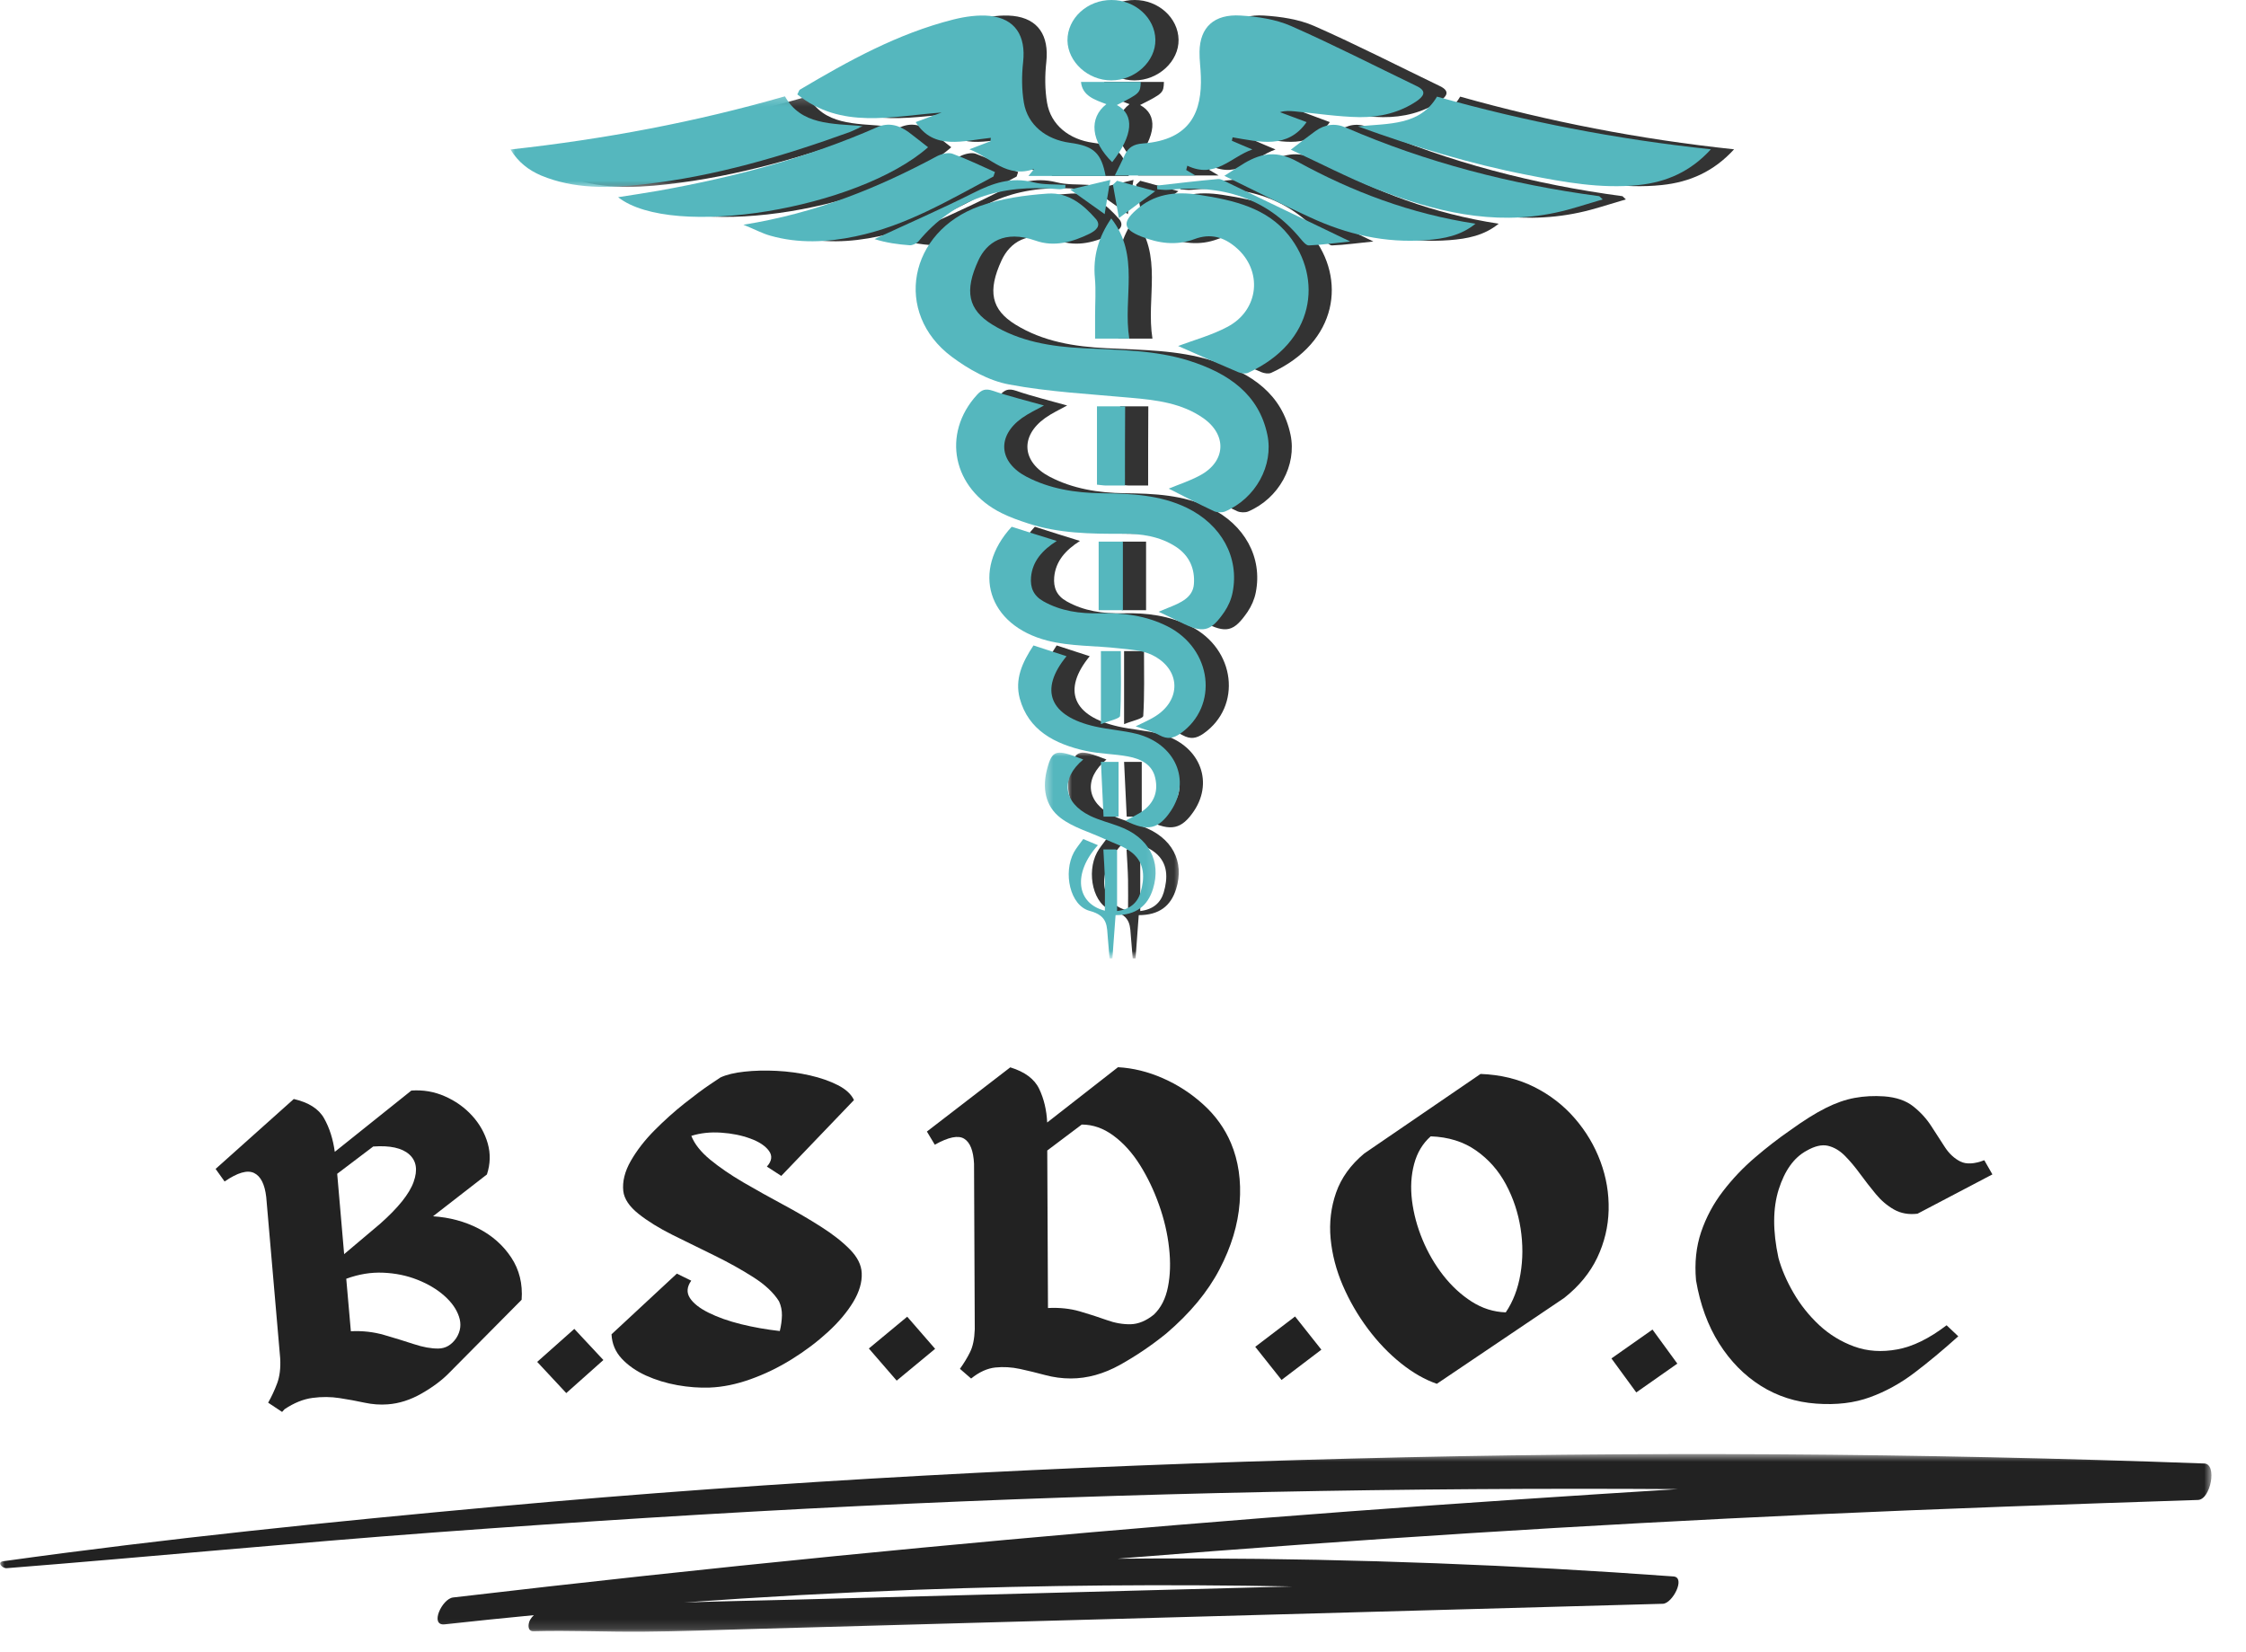 <svg width="242" height="178" viewBox="0 0 242 178" fill="none" xmlns="http://www.w3.org/2000/svg">
<path d="M128.425 52.652C129.397 52.246 130.652 51.842 131.785 51.233C134.578 49.741 134.74 46.884 132.15 45.059C129.862 43.456 127.149 43.106 124.376 42.867C119.983 42.461 115.53 42.24 111.22 41.429C109.012 41.023 106.826 39.77 105.046 38.443C98.73 33.725 100.37 24.954 108.062 22.207C110.349 21.397 112.919 21.027 115.39 20.861C117.595 20.714 119.235 22.06 120.55 23.571C121.239 24.345 120.51 24.88 119.883 25.192C118.061 26.078 116.097 26.648 114.073 25.93C110.693 24.732 108.791 26.169 107.92 28.049C106.382 31.366 106.807 33.375 109.418 34.979C112.373 36.803 115.753 37.356 119.235 37.522C123.061 37.724 126.928 37.706 130.612 38.867C134.903 40.23 138.141 42.497 139.052 46.847C139.74 50.128 137.818 53.702 134.476 55.122C134.153 55.25 133.627 55.232 133.303 55.085C131.602 54.292 129.964 53.426 128.425 52.652Z" fill="#333333"/>
<path d="M130.308 18.318C130.51 18.429 130.692 18.556 131.3 18.907C128.181 18.907 125.47 18.907 122.615 18.907C122.98 18.17 123.365 17.415 123.709 16.659C124.073 15.903 124.619 15.535 125.611 15.461C130.915 15.075 132.007 11.868 131.886 8.237C131.865 7.353 131.725 6.45 131.744 5.564C131.785 2.947 133.303 1.492 136.178 1.676C138.02 1.787 139.962 2.082 141.602 2.8C146.197 4.827 150.65 7.113 155.164 9.287C156.337 9.858 155.812 10.43 155.124 10.909C153.322 12.125 151.196 12.641 149.01 12.624C146.662 12.585 144.315 12.218 141.967 11.997C141.481 11.96 140.994 11.904 140.408 12.088C141.379 12.458 142.351 12.808 143.282 13.158C141.238 16.088 138.243 15.295 135.307 14.798C135.287 14.926 135.245 15.055 135.226 15.166C135.914 15.461 136.582 15.756 137.432 16.106C135.084 16.935 133.445 19.295 130.429 17.856C130.389 18.005 130.348 18.17 130.308 18.318Z" fill="#333333"/>
<path d="M113.304 18.963C113.629 18.576 113.79 18.392 113.932 18.207C110.956 19.259 109.297 16.992 106.949 16.089C107.818 15.756 108.507 15.499 109.216 15.222C109.235 15.093 109.235 14.965 109.256 14.853C106.301 15.149 103.123 16.253 101.16 13.158C102.029 12.826 103.002 12.476 103.952 12.126C98.589 12.512 93.144 13.988 88.407 10.172C88.569 9.878 88.59 9.712 88.69 9.657C93.892 6.578 99.176 3.63 105.228 2.1C106.482 1.787 107.88 1.584 109.155 1.713C111.887 2.008 113.04 3.87 112.738 6.671C112.575 8.127 112.575 9.638 112.819 11.075C113.223 13.453 115.186 15.038 117.797 15.388C120.348 15.739 121.158 16.476 121.623 18.963C118.912 18.963 116.199 18.963 113.304 18.963Z" fill="#333333"/>
<path d="M114.984 43.695C114.175 44.137 113.344 44.524 112.616 45.041C109.883 46.994 110.106 49.795 113.082 51.362C115.571 52.669 118.345 53.112 121.179 53.149C124.336 53.186 127.474 53.315 130.368 54.716C134.092 56.522 136.057 60.06 135.307 63.838C135.165 64.575 134.842 65.313 134.417 65.94C132.919 68.114 132.109 68.261 129.72 67.064C128.991 66.695 128.243 66.344 127.332 65.921C127.778 65.737 128.081 65.607 128.404 65.478C129.7 64.963 131.036 64.391 131.137 62.934C131.258 61.35 130.692 59.894 129.195 58.917C127.474 57.793 125.47 57.499 123.446 57.517C119.983 57.536 116.543 57.48 113.244 56.393C112.271 56.079 111.3 55.729 110.41 55.286C105.127 52.669 103.933 46.754 107.759 42.553C108.264 42 108.668 41.834 109.479 42.11C111.26 42.718 113.102 43.161 114.984 43.695Z" fill="#333333"/>
<mask id="mask0_575_515" style="mask-type:luminance" maskUnits="userSpaceOnUse" x="57" y="10" width="39" height="11">
<path d="M57.498 10.206H95.484V20.373H57.498V10.206Z" fill="white"/>
</mask>
<g mask="url(#mask0_575_515)">
<path d="M57.498 16.109C67.7 14.985 77.476 13.142 87.071 10.378C88.791 13.475 92.091 13.308 95.471 13.585C94.863 13.861 94.479 14.064 94.054 14.229C86.869 16.828 79.541 19.003 71.829 19.869C68.105 20.293 64.339 20.386 60.797 18.91C59.442 18.322 58.369 17.51 57.498 16.109Z" fill="#333333"/>
</g>
<path d="M186.842 16.089C184.656 18.484 182.065 19.627 179.05 19.94C174.981 20.364 171.013 19.627 167.066 18.853C160.913 17.656 154.962 15.849 148.808 13.619C152.169 13.288 155.487 13.546 157.329 10.412C166.843 13.085 176.6 15.002 186.842 16.089Z" fill="#333333"/>
<path d="M129.437 37.283C131.158 36.637 133.059 36.121 134.72 35.237C138.202 33.43 138.587 29.119 135.651 26.649C134.355 25.544 132.919 25.119 131.198 25.765C129.235 26.502 127.332 26.225 125.47 25.488C123.526 24.714 123.405 23.977 124.882 22.65C126.805 20.918 129.052 20.587 131.684 20.991C135.428 21.563 139.012 22.411 141.338 25.341C145.063 30.003 144.193 36.877 136.966 40.176C136.683 40.304 136.218 40.231 135.914 40.103C133.728 39.181 131.562 38.223 129.437 37.283Z" fill="#333333"/>
<path d="M111.502 56.762C113.061 57.259 114.621 57.757 116.361 58.291C114.802 59.286 113.75 60.466 113.588 62.18C113.486 63.341 113.871 64.207 114.924 64.797C116.786 65.847 118.851 66.142 121.016 66.087C123.546 66.014 126.016 66.345 128.283 67.488C133.121 69.921 133.849 76.112 129.679 79.043C128.91 79.577 128.283 79.687 127.433 79.227C126.684 78.821 125.834 78.619 124.863 78.269C125.57 77.919 126.218 77.642 126.805 77.292C129.842 75.523 129.781 72.095 126.603 70.565C125.57 70.068 124.275 69.994 123.081 69.865C120.51 69.569 117.818 69.662 115.369 69.035C108.891 67.377 107.13 61.498 111.502 56.762Z" fill="#333333"/>
<path d="M102.495 15.868C94.946 22.502 74.927 25.838 69.097 21.25C70.655 21.011 72.072 20.788 73.469 20.549C81.585 19.094 89.501 17.011 96.99 13.713C98.245 13.159 99.378 13.491 100.41 14.247C101.12 14.781 101.808 15.334 102.495 15.868Z" fill="#333333"/>
<path d="M141.582 16.127C142.696 15.279 143.444 14.69 144.213 14.136C145.226 13.399 146.339 13.233 147.512 13.749C156.176 17.508 165.305 19.868 174.799 21.139C174.839 21.139 174.858 21.195 175.183 21.489C173.382 22.005 171.803 22.558 170.142 22.908C163.341 24.365 156.966 22.761 150.792 20.365C147.695 19.131 144.761 17.601 141.582 16.127Z" fill="#333333"/>
<path d="M134.416 18.946C135.388 18.337 135.974 17.932 136.603 17.563C138.464 16.476 140.125 16.217 142.29 17.416C148.16 20.64 154.455 23.037 161.48 24.105C159.9 25.395 158.079 25.727 156.197 25.875C151.744 26.225 147.593 25.248 143.667 23.424C140.631 22.041 137.675 20.53 134.416 18.946Z" fill="#333333"/>
<path d="M109.539 19.02C104.782 21.544 100.168 24.327 94.682 25.469C91.625 26.114 88.528 26.262 85.492 25.395C84.621 25.155 83.833 24.714 82.598 24.217C90.431 22.963 97.091 20.254 103.467 16.826C103.932 16.587 104.68 16.403 105.126 16.567C106.686 17.14 108.183 17.858 109.701 18.54C109.641 18.687 109.6 18.853 109.539 19.02Z" fill="#333333"/>
<path d="M113.852 69.551C115.105 69.957 116.259 70.344 117.413 70.712C114.417 74.362 115.592 77.18 120.491 78.286C121.967 78.619 123.506 78.71 124.963 79.079C129.154 80.147 130.854 84.091 128.647 87.391C127.332 89.344 126.157 89.638 123.769 88.441C124.296 88.147 124.782 87.907 125.226 87.648C126.724 86.764 127.353 85.455 126.968 83.816C126.643 82.377 125.428 81.77 124.032 81.512C122.535 81.236 120.996 81.236 119.518 80.922C116.097 80.166 113.304 78.673 112.373 75.265C111.827 73.2 112.616 71.412 113.852 69.551Z" fill="#333333"/>
<mask id="mask1_575_515" style="mask-type:luminance" maskUnits="userSpaceOnUse" x="114" y="81" width="14" height="23">
<path d="M114.924 81.004H127.333V103.131H114.924V81.004Z" fill="white"/>
</mask>
<g mask="url(#mask1_575_515)">
<path d="M119.214 81.843C116.726 83.926 117.028 86.469 119.943 87.907C120.935 88.385 122.048 88.661 123.081 89.048C126.28 90.228 127.657 92.808 126.724 95.794C126.157 97.619 124.903 98.613 122.696 98.613C122.575 100.199 122.473 101.729 122.352 103.276C122.252 103.276 122.15 103.276 122.048 103.276C121.989 102.557 121.927 101.839 121.867 101.12C121.745 99.849 121.927 98.687 119.903 98.153C117.778 97.582 117.028 94.043 118.203 91.851C118.466 91.371 118.83 90.947 119.214 90.412C119.762 90.634 120.268 90.855 120.794 91.075C118.082 94.081 118.445 97.342 121.543 98.135C121.543 97.029 121.564 95.922 121.543 94.818C121.523 93.748 121.442 92.679 121.381 91.537C121.927 91.537 122.352 91.537 122.737 91.537C122.798 91.592 122.858 91.629 122.858 91.665C122.858 93.822 122.858 95.959 122.858 98.172C124.255 98.005 125.065 97.269 125.388 96.162C125.834 94.632 125.874 93.029 124.478 91.887C123.648 91.205 122.473 90.855 121.442 90.375C119.883 89.657 118.122 89.16 116.807 88.164C115.046 86.837 114.802 84.81 115.328 82.839C115.875 80.774 116.3 80.7 119.214 81.843Z" fill="#333333"/>
</g>
<path d="M122.231 8.662C119.722 8.662 117.555 6.671 117.514 4.368C117.495 1.971 119.66 -0.019 122.271 0C124.822 0 126.947 1.935 126.987 4.275C127.028 6.615 124.801 8.662 122.231 8.662Z" fill="#333333"/>
<path d="M124.174 36.489C122.798 36.489 121.785 36.489 120.491 36.489C120.491 35.642 120.491 34.812 120.491 34.002C120.491 32.656 120.591 31.311 120.47 29.965C120.247 27.644 120.854 25.543 122.231 23.534C125.368 27.534 123.465 32.066 124.174 36.489Z" fill="#333333"/>
<path d="M121.704 11.223C120.429 10.745 119.114 10.321 118.972 8.828C121.179 8.828 123.304 8.828 125.409 8.828C125.369 10.008 125.328 10.062 122.838 11.316C124.782 12.366 124.578 14.596 122.333 17.471C120.045 15.24 119.781 12.716 121.704 11.223Z" fill="#333333"/>
<path d="M123.709 52.32C122.94 52.32 122.311 52.32 121.685 52.32C121.4 52.32 121.117 52.265 120.692 52.228C120.692 49.408 120.692 46.644 120.692 43.788C121.623 43.788 122.636 43.788 123.728 43.788C123.709 46.589 123.709 49.353 123.709 52.32Z" fill="#333333"/>
<path d="M127.17 19.996C129.356 19.756 131.542 19.48 133.728 19.296C134.072 19.259 134.457 19.517 134.801 19.683C139.071 21.728 143.322 23.774 147.977 26.022C146.318 26.188 144.922 26.391 143.524 26.445C143.242 26.465 142.857 26.004 142.615 25.708C139.012 21.341 134.153 19.848 128.364 20.457C127.979 20.494 127.574 20.42 127.189 20.401C127.17 20.236 127.17 20.107 127.17 19.996Z" fill="#333333"/>
<path d="M117.272 20.31C117.009 20.347 116.745 20.42 116.482 20.383C110.37 19.811 105.248 21.434 101.464 26.004C101.26 26.244 100.816 26.445 100.512 26.428C99.257 26.335 98.001 26.169 96.726 25.764C100.289 24.105 103.892 22.538 107.374 20.788C109.458 19.738 111.442 19.037 113.852 19.646C114.944 19.923 116.138 19.848 117.291 19.923C117.291 20.051 117.291 20.18 117.272 20.31Z" fill="#333333"/>
<path d="M120.875 58.365C121.785 58.365 122.615 58.365 123.486 58.365C123.486 60.853 123.486 63.248 123.486 65.754C122.575 65.754 121.785 65.754 120.875 65.754C120.875 63.304 120.875 60.907 120.875 58.365Z" fill="#333333"/>
<path d="M121.117 70.16C121.867 70.16 122.534 70.16 123.263 70.16C123.263 72.519 123.324 74.841 123.182 77.144C123.161 77.44 122.029 77.661 121.117 78.03C121.117 75.173 121.117 72.74 121.117 70.16Z" fill="#333333"/>
<path d="M123.021 87.998C122.332 87.998 121.927 87.998 121.4 87.998C121.3 86.026 121.219 84.127 121.117 82.1C121.765 82.1 122.352 82.1 123.021 82.1C123.021 84.017 123.021 85.953 123.021 87.998Z" fill="#333333"/>
<path d="M122.858 19.48C124.153 19.83 125.428 20.18 126.968 20.603C125.511 21.673 124.438 22.464 123.061 23.497C122.817 22.207 122.615 21.064 122.413 19.903C122.555 19.756 122.717 19.609 122.858 19.48Z" fill="#333333"/>
<path d="M122.129 19.388C121.867 20.9 121.704 21.913 121.523 23.074C120.268 22.189 119.235 21.452 117.797 20.42C119.276 20.07 120.47 19.775 122.129 19.388Z" fill="#333333"/>
<path d="M125.928 52.652C126.899 52.246 128.154 51.842 129.288 51.233C132.08 49.741 132.243 46.884 129.652 45.059C127.364 43.456 124.653 43.106 121.878 42.867C117.487 42.461 113.034 42.24 108.722 41.429C106.516 41.023 104.33 39.77 102.548 38.443C96.234 33.725 97.872 24.954 105.564 22.207C107.852 21.397 110.423 21.027 112.892 20.861C115.099 20.714 116.737 22.06 118.054 23.571C118.742 24.345 118.014 24.88 117.385 25.192C115.564 26.078 113.599 26.648 111.577 25.93C108.196 24.732 106.293 26.169 105.422 28.049C103.884 31.366 104.309 33.375 106.92 34.979C109.875 36.803 113.255 37.356 116.737 37.522C120.563 37.724 124.43 37.706 128.114 38.867C132.405 40.23 135.643 42.497 136.554 46.847C137.243 50.128 135.32 53.702 131.98 55.122C131.655 55.25 131.13 55.232 130.805 55.085C129.106 54.292 127.466 53.426 125.928 52.652Z" fill="#55B7BE"/>
<path d="M127.81 18.318C128.012 18.429 128.194 18.556 128.802 18.907C125.685 18.907 122.972 18.907 120.117 18.907C120.482 18.17 120.867 17.415 121.211 16.659C121.575 15.903 122.122 15.535 123.114 15.461C128.417 15.075 129.51 11.868 129.388 8.237C129.369 7.353 129.227 6.45 129.246 5.564C129.288 2.947 130.805 1.492 133.68 1.676C135.522 1.787 137.465 2.082 139.105 2.8C143.699 4.827 148.152 7.113 152.666 9.287C153.841 9.858 153.314 10.43 152.626 10.909C150.824 12.125 148.7 12.641 146.513 12.624C144.164 12.585 141.817 12.218 139.469 11.997C138.983 11.96 138.498 11.904 137.91 12.088C138.882 12.458 139.853 12.808 140.784 13.158C138.74 16.088 135.745 15.295 132.809 14.798C132.789 14.926 132.749 15.055 132.728 15.166C133.416 15.461 134.085 15.756 134.935 16.106C132.587 16.935 130.948 19.295 127.931 17.856C127.891 18.005 127.85 18.17 127.81 18.318Z" fill="#55B7BE"/>
<path d="M110.807 18.963C111.131 18.576 111.292 18.392 111.434 18.207C108.458 19.259 106.799 16.992 104.451 16.089C105.322 15.756 106.01 15.499 106.718 15.222C106.739 15.093 106.739 14.965 106.758 14.853C103.803 15.149 100.625 16.253 98.662 13.158C99.533 12.826 100.504 12.476 101.456 12.126C96.091 12.512 90.646 13.988 85.909 10.172C86.072 9.878 86.092 9.712 86.193 9.657C91.394 6.578 96.678 3.63 102.73 2.1C103.986 1.787 105.382 1.584 106.657 1.713C109.39 2.008 110.544 3.87 110.24 6.671C110.079 8.127 110.079 9.638 110.321 11.075C110.727 13.453 112.69 15.038 115.301 15.388C117.85 15.739 118.66 16.476 119.127 18.963C116.414 18.963 113.701 18.963 110.807 18.963Z" fill="#55B7BE"/>
<path d="M112.486 43.695C111.677 44.137 110.848 44.524 110.119 45.041C107.385 46.994 107.608 49.795 110.584 51.362C113.074 52.669 115.847 53.112 118.681 53.149C121.838 53.186 124.976 53.315 127.871 54.716C131.595 56.522 133.559 60.06 132.809 63.838C132.668 64.575 132.344 65.313 131.919 65.94C130.421 68.114 129.611 68.261 127.223 67.064C126.495 66.695 125.745 66.344 124.834 65.921C125.28 65.737 125.583 65.607 125.906 65.478C127.202 64.963 128.539 64.391 128.64 62.934C128.761 61.35 128.194 59.894 126.697 58.917C124.976 57.793 122.972 57.499 120.948 57.517C117.487 57.536 114.045 57.48 110.746 56.393C109.775 56.079 108.802 55.729 107.912 55.286C102.629 52.669 101.435 46.754 105.261 42.553C105.766 42 106.172 41.834 106.981 42.11C108.762 42.718 110.604 43.161 112.486 43.695Z" fill="#55B7BE"/>
<mask id="mask2_575_515" style="mask-type:luminance" maskUnits="userSpaceOnUse" x="55" y="10" width="39" height="11">
<path d="M55 10.206H93.002V20.373H55V10.206Z" fill="white"/>
</mask>
<g mask="url(#mask2_575_515)">
<path d="M55 16.109C65.202 14.985 74.979 13.142 84.574 10.378C86.294 13.475 89.593 13.308 92.975 13.585C92.367 13.861 91.983 14.064 91.558 14.229C84.371 16.828 77.043 19.003 69.332 19.869C65.607 20.293 61.843 20.386 58.299 18.91C56.944 18.322 55.871 17.51 55 16.109Z" fill="#55B7BE"/>
</g>
<path d="M184.344 16.089C182.158 18.484 179.568 19.627 176.552 19.94C172.483 20.364 168.515 19.627 164.569 18.853C158.415 17.656 152.464 15.849 146.31 13.619C149.671 13.288 152.991 13.546 154.833 10.412C164.346 13.085 174.102 15.002 184.344 16.089Z" fill="#55B7BE"/>
<path d="M126.939 37.283C128.66 36.637 130.563 36.121 132.222 35.237C135.704 33.43 136.089 29.119 133.153 26.649C131.859 25.544 130.421 25.119 128.7 25.765C126.737 26.502 124.834 26.225 122.972 25.488C121.029 24.714 120.907 23.977 122.386 22.65C124.309 20.918 126.554 20.587 129.186 20.991C132.932 21.563 136.514 22.411 138.842 25.341C142.566 30.003 141.695 36.877 134.47 40.176C134.185 40.304 133.72 40.231 133.416 40.103C131.23 39.181 129.065 38.223 126.939 37.283Z" fill="#55B7BE"/>
<path d="M109.006 56.762C110.563 57.259 112.123 57.757 113.863 58.291C112.305 59.286 111.252 60.466 111.09 62.18C110.988 63.341 111.373 64.207 112.426 64.797C114.288 65.847 116.353 66.142 118.519 66.087C121.05 66.014 123.518 66.345 125.785 67.488C130.623 69.921 131.351 76.112 127.183 79.043C126.414 79.577 125.785 79.687 124.935 79.227C124.187 78.821 123.336 78.619 122.365 78.269C123.072 77.919 123.72 77.642 124.308 77.292C127.344 75.523 127.283 72.095 124.105 70.565C123.072 70.068 121.778 69.994 120.584 69.865C118.014 69.569 115.32 69.662 112.871 69.035C106.395 67.377 104.634 61.498 109.006 56.762Z" fill="#55B7BE"/>
<path d="M99.998 15.868C92.448 22.502 72.429 25.838 66.6 21.25C68.157 21.011 69.574 20.788 70.972 20.549C79.089 19.094 87.003 17.011 94.492 13.713C95.747 13.159 96.88 13.491 97.912 14.247C98.622 14.781 99.31 15.334 99.998 15.868Z" fill="#55B7BE"/>
<path d="M139.084 16.127C140.198 15.279 140.947 14.69 141.716 14.136C142.728 13.399 143.841 13.233 145.016 13.749C153.679 17.508 162.808 19.868 172.301 21.139C172.341 21.139 172.362 21.195 172.685 21.489C170.884 22.005 169.305 22.558 167.646 22.908C160.843 24.365 154.468 22.761 148.294 20.365C145.197 19.131 142.263 17.601 139.084 16.127Z" fill="#55B7BE"/>
<path d="M131.919 18.946C132.89 18.337 133.478 17.932 134.105 17.563C135.968 16.476 137.627 16.217 139.792 17.416C145.664 20.64 151.959 23.037 158.982 24.105C157.404 25.395 155.581 25.727 153.699 25.875C149.246 26.225 145.097 25.248 141.169 23.424C138.133 22.041 135.178 20.53 131.919 18.946Z" fill="#55B7BE"/>
<path d="M107.041 19.02C102.284 21.544 97.67 24.327 92.184 25.469C89.128 26.114 86.032 26.262 82.994 25.395C82.125 25.155 81.335 24.714 80.1 24.217C87.933 22.963 94.594 20.254 100.969 16.826C101.435 16.587 102.184 16.403 102.629 16.567C104.188 17.14 105.686 17.858 107.204 18.54C107.143 18.687 107.103 18.853 107.041 19.02Z" fill="#55B7BE"/>
<path d="M111.354 69.551C112.609 69.957 113.763 70.344 114.916 70.712C111.921 74.362 113.094 77.18 117.993 78.286C119.471 78.619 121.009 78.71 122.467 79.079C126.656 80.147 128.356 84.091 126.15 87.391C124.834 89.344 123.661 89.638 121.273 88.441C121.798 88.147 122.284 87.907 122.73 87.648C124.228 86.764 124.855 85.455 124.47 83.816C124.145 82.377 122.932 81.77 121.534 81.512C120.037 81.236 118.498 81.236 117.022 80.922C113.599 80.166 110.807 78.673 109.875 75.265C109.329 73.2 110.119 71.412 111.354 69.551Z" fill="#55B7BE"/>
<mask id="mask3_575_515" style="mask-type:luminance" maskUnits="userSpaceOnUse" x="112" y="81" width="13" height="23">
<path d="M112.442 81.004H124.851V103.131H112.442V81.004Z" fill="white"/>
</mask>
<g mask="url(#mask3_575_515)">
<path d="M116.718 81.843C114.228 83.926 114.532 86.469 117.447 87.907C118.439 88.385 119.552 88.661 120.584 89.048C123.782 90.228 125.158 92.808 124.228 95.794C123.661 97.619 122.405 98.613 120.2 98.613C120.077 100.199 119.977 101.729 119.856 103.276C119.754 103.276 119.652 103.276 119.552 103.276C119.49 102.557 119.429 101.839 119.369 101.12C119.248 99.849 119.429 98.687 117.406 98.153C115.28 97.582 114.532 94.043 115.705 91.851C115.968 91.371 116.333 90.947 116.718 90.412C117.264 90.634 117.77 90.855 118.296 91.075C115.584 94.081 115.949 97.342 119.045 98.135C119.045 97.029 119.066 95.922 119.045 94.818C119.025 93.748 118.944 92.679 118.883 91.537C119.429 91.537 119.856 91.537 120.24 91.537C120.3 91.592 120.361 91.629 120.361 91.665C120.361 93.822 120.361 95.959 120.361 98.172C121.757 98.005 122.567 97.269 122.892 96.162C123.336 94.632 123.376 93.029 121.98 91.887C121.15 91.205 119.977 90.855 118.944 90.375C117.385 89.657 115.624 89.16 114.309 88.164C112.548 86.837 112.305 84.81 112.83 82.839C113.378 80.774 113.803 80.7 116.718 81.843Z" fill="#55B7BE"/>
</g>
<path d="M119.733 8.662C117.223 8.662 115.057 6.671 115.016 4.368C114.997 1.971 117.162 -0.019 119.773 0C122.324 0 124.449 1.935 124.489 4.275C124.53 6.615 122.303 8.662 119.733 8.662Z" fill="#55B7BE"/>
<path d="M121.676 36.489C120.3 36.489 119.288 36.489 117.993 36.489C117.993 35.642 117.993 34.812 117.993 34.002C117.993 32.656 118.094 31.311 117.972 29.965C117.75 27.644 118.356 25.543 119.733 23.534C122.871 27.534 120.969 32.066 121.676 36.489Z" fill="#55B7BE"/>
<path d="M119.208 11.223C117.931 10.745 116.616 10.321 116.474 8.828C118.681 8.828 120.806 8.828 122.911 8.828C122.871 10.008 122.83 10.062 120.34 11.316C122.284 12.366 122.082 14.596 119.835 17.471C117.547 15.24 117.285 12.716 119.208 11.223Z" fill="#55B7BE"/>
<path d="M121.211 52.32C120.442 52.32 119.815 52.32 119.187 52.32C118.904 52.32 118.62 52.265 118.195 52.228C118.195 49.408 118.195 46.644 118.195 43.788C119.127 43.788 120.138 43.788 121.231 43.788C121.211 46.589 121.211 49.353 121.211 52.32Z" fill="#55B7BE"/>
<path d="M124.672 19.996C126.858 19.756 129.044 19.48 131.23 19.296C131.574 19.259 131.959 19.517 132.303 19.683C136.575 21.728 140.824 23.774 145.481 26.022C143.822 26.188 142.424 26.391 141.028 26.445C140.744 26.465 140.359 26.004 140.117 25.708C136.514 21.341 131.655 19.848 125.866 20.457C125.481 20.494 125.078 20.42 124.693 20.401C124.672 20.236 124.672 20.107 124.672 19.996Z" fill="#55B7BE"/>
<path d="M114.774 20.31C114.511 20.347 114.247 20.42 113.984 20.383C107.872 19.811 102.751 21.434 98.966 26.004C98.764 26.244 98.318 26.445 98.014 26.428C96.759 26.335 95.505 26.169 94.228 25.764C97.791 24.105 101.394 22.538 104.876 20.788C106.96 19.738 108.944 19.037 111.354 19.646C112.446 19.923 113.641 19.848 114.795 19.923C114.795 20.051 114.795 20.18 114.774 20.31Z" fill="#55B7BE"/>
<path d="M118.377 58.365C119.288 58.365 120.117 58.365 120.988 58.365C120.988 60.853 120.988 63.248 120.988 65.754C120.077 65.754 119.288 65.754 118.377 65.754C118.377 63.304 118.377 60.907 118.377 58.365Z" fill="#55B7BE"/>
<path d="M118.62 70.16C119.369 70.16 120.037 70.16 120.765 70.16C120.765 72.519 120.827 74.841 120.685 77.144C120.665 77.44 119.531 77.661 118.62 78.03C118.62 75.173 118.62 72.74 118.62 70.16Z" fill="#55B7BE"/>
<path d="M120.523 87.998C119.835 87.998 119.429 87.998 118.904 87.998C118.802 86.026 118.721 84.127 118.62 82.1C119.268 82.1 119.856 82.1 120.523 82.1C120.523 84.017 120.523 85.953 120.523 87.998Z" fill="#55B7BE"/>
<path d="M120.361 19.48C121.657 19.83 122.932 20.18 124.47 20.603C123.013 21.673 121.94 22.464 120.563 23.497C120.321 22.207 120.117 21.064 119.915 19.903C120.058 19.756 120.219 19.609 120.361 19.48Z" fill="#55B7BE"/>
<path d="M119.633 19.388C119.369 20.9 119.208 21.913 119.025 23.074C117.77 22.189 116.737 21.452 115.301 20.42C116.778 20.07 117.972 19.775 119.633 19.388Z" fill="#55B7BE"/>
<mask id="mask4_575_515" style="mask-type:luminance" maskUnits="userSpaceOnUse" x="0" y="156" width="239" height="20">
<path d="M0 156.64H238.339V175.864H0V156.64Z" fill="white"/>
</mask>
<g mask="url(#mask4_575_515)">
<path d="M139.221 170.953C121.238 171.43 103.256 171.907 85.275 172.382C81.423 172.482 77.569 172.547 73.717 172.679C82.049 172.073 90.389 171.616 98.734 171.308C112.223 170.812 125.726 170.692 139.221 170.953ZM237.506 157.703C206.885 156.577 176.254 156.368 145.623 157.171C114.898 157.975 84.133 159.545 53.518 162.344C35.754 163.968 18.024 165.769 0.356 168.233C-0.376 168.335 0.242 169.018 0.73 168.982C16.124 167.765 31.497 166.267 46.901 165.124C62.141 163.995 77.396 163.024 92.658 162.282C122.01 160.857 151.4 160.275 180.785 160.463C175.089 160.816 169.393 161.185 163.697 161.567C139.122 163.21 114.573 165.247 90.062 167.674C76.299 169.038 62.551 170.529 48.814 172.14C47.623 172.281 46.259 175.219 47.914 175.034C51.115 174.683 54.317 174.351 57.524 174.045C57.362 174.192 57.223 174.362 57.116 174.552C56.9 174.944 56.782 175.796 57.482 175.778C61.399 175.67 65.348 175.86 69.271 175.828C73.217 175.796 77.162 175.645 81.104 175.534C88.977 175.315 96.849 175.097 104.722 174.878C120.72 174.435 136.719 173.993 152.717 173.55C161.533 173.306 170.349 173.063 179.167 172.819C180.207 172.79 181.669 169.973 180.307 169.873C163.271 168.627 146.194 167.982 129.111 167.934C126.202 167.925 123.293 167.937 120.382 167.964C120.776 167.932 121.169 167.898 121.563 167.866C146.129 165.885 170.719 164.316 195.341 163.196C209.163 162.568 222.994 162.086 236.825 161.631C238.195 161.586 238.929 157.755 237.506 157.703Z" fill="#222222"/>
</g>
<path d="M46.654 131.064C48.443 131.179 50.078 131.62 51.559 132.383C53.039 133.148 54.214 134.189 55.086 135.508C55.956 136.824 56.33 138.34 56.204 140.06L48.417 147.917C47.65 148.71 46.657 149.456 45.441 150.153C44.223 150.852 42.996 151.243 41.764 151.329C40.961 151.391 40.131 151.332 39.276 151.149C38.42 150.963 37.523 150.798 36.584 150.655C35.649 150.508 34.682 150.501 33.686 150.633C32.688 150.762 31.681 151.169 30.663 151.852L30.395 152.146L28.892 151.149C29.269 150.486 29.594 149.786 29.868 149.049C30.139 148.309 30.248 147.42 30.191 146.383L28.687 129C28.529 127.609 28.09 126.742 27.372 126.398C26.654 126.05 25.597 126.355 24.199 127.315L23.231 125.96L31.655 118.426C33.265 118.796 34.358 119.495 34.93 120.527C35.507 121.559 35.887 122.756 36.072 124.118L44.323 117.516C45.593 117.426 46.795 117.631 47.929 118.133C49.067 118.631 50.043 119.322 50.858 120.211C51.671 121.1 52.236 122.1 52.551 123.208C52.866 124.312 52.836 125.428 52.464 126.555L46.654 131.064ZM40.938 131.888C42.9 130.154 44.111 128.645 44.567 127.358C45.028 126.068 44.868 125.079 44.087 124.39C43.309 123.699 42.018 123.416 40.213 123.545L36.332 126.484L37.08 135.143L40.938 131.888ZM49.157 144.196C49.63 143.456 49.728 142.684 49.456 141.881C49.189 141.075 48.661 140.324 47.874 139.63C47.09 138.933 46.126 138.358 44.977 137.903C43.831 137.449 42.601 137.196 41.284 137.143C39.971 137.085 38.647 137.304 37.308 137.795L37.804 143.451C39.074 143.39 40.276 143.526 41.41 143.859C42.548 144.189 43.611 144.517 44.599 144.841C45.585 145.168 46.465 145.325 47.236 145.315C48.008 145.306 48.648 144.933 49.157 144.196Z" fill="#222222"/>
<path d="M57.88 146.753L61.88 143.198L65.013 146.552L61.014 150.115L57.88 146.753Z" fill="#222222"/>
<path d="M74.488 122.397C74.828 123.268 75.503 124.121 76.511 124.956C77.523 125.787 78.716 126.605 80.085 127.407C81.459 128.207 82.881 128.999 84.345 129.787C85.809 130.572 87.175 131.37 88.447 132.181C89.722 132.99 90.764 133.807 91.573 134.633C92.385 135.456 92.811 136.307 92.848 137.185C92.895 138.165 92.59 139.203 91.935 140.296C91.277 141.385 90.37 142.464 89.211 143.529C88.049 144.595 86.75 145.575 85.313 146.468C83.874 147.362 82.388 148.081 80.857 148.625C79.33 149.17 77.861 149.469 76.456 149.521C75.348 149.561 74.192 149.475 72.992 149.263C71.789 149.048 70.657 148.702 69.598 148.224C68.543 147.742 67.671 147.133 66.984 146.396C66.302 145.661 65.937 144.789 65.89 143.78L72.929 137.242L74.48 138.002C74.007 138.667 73.96 139.291 74.338 139.873C74.716 140.452 75.393 140.982 76.369 141.464C77.346 141.948 78.503 142.357 79.841 142.69C81.18 143.02 82.573 143.267 84.022 143.428C84.164 142.841 84.239 142.28 84.251 141.744C84.26 141.21 84.156 140.703 83.936 140.224C83.357 139.298 82.436 138.432 81.172 137.629C79.912 136.823 78.511 136.042 76.968 135.285C75.425 134.531 73.923 133.792 72.464 133.07C71.01 132.344 69.787 131.586 68.795 130.798C67.807 130.009 67.262 129.196 67.158 128.354C67.047 127.318 67.317 126.23 67.969 125.092C68.624 123.95 69.48 122.848 70.535 121.787C71.594 120.723 72.669 119.759 73.755 118.899C74.842 118.038 75.757 117.357 76.503 116.856C77.253 116.354 77.629 116.103 77.629 116.103C78.279 115.802 79.137 115.594 80.204 115.479C81.274 115.361 82.432 115.332 83.676 115.393C84.92 115.456 86.117 115.619 87.266 115.881C88.415 116.144 89.419 116.495 90.281 116.935C91.142 117.375 91.718 117.909 92.013 118.54L84.18 126.712L82.629 125.708C83.168 125.112 83.243 124.545 82.849 124.01C82.459 123.476 81.796 123.035 80.857 122.691C79.916 122.343 78.867 122.13 77.708 122.053C76.552 121.972 75.48 122.087 74.488 122.397Z" fill="#222222"/>
<path d="M93.616 145.31L97.749 141.884L100.757 145.346L96.615 148.772L93.616 145.31Z" fill="#222222"/>
<path d="M132.632 123.172C133.439 125.093 133.752 127.236 133.569 129.602C133.39 131.967 132.665 134.361 131.396 136.784C130.13 139.207 128.225 141.506 125.68 143.68C124.105 144.961 122.438 146.092 120.68 147.071C118.927 148.046 117.161 148.537 115.382 148.54C114.447 148.54 113.526 148.418 112.618 148.175C111.715 147.931 110.811 147.712 109.91 147.515C109.006 147.32 108.119 147.268 107.249 147.357C106.377 147.449 105.505 147.845 104.635 148.547L103.43 147.501C103.865 146.895 104.229 146.293 104.524 145.694C104.824 145.098 104.991 144.28 105.028 143.243L104.95 125.401C104.881 123.996 104.526 123.098 103.887 122.706C103.251 122.31 102.196 122.525 100.722 123.351L99.871 121.932L108.855 115.014C110.429 115.498 111.469 116.274 111.973 117.344C112.48 118.41 112.768 119.615 112.831 120.957L120.46 115C122.07 115.086 123.68 115.48 125.286 116.183C126.892 116.885 128.349 117.831 129.656 119.021C130.967 120.208 131.959 121.591 132.632 123.172ZM124.318 141.666C125.089 140.935 125.597 139.937 125.845 138.67C126.097 137.404 126.137 136.001 125.963 134.462C125.794 132.919 125.432 131.37 124.877 129.817C124.326 128.259 123.637 126.826 122.814 125.516C121.989 124.208 121.039 123.157 119.964 122.369C118.893 121.577 117.755 121.179 116.555 121.179L112.839 123.975L112.917 140.949C114.155 140.888 115.295 141.006 116.334 141.307C117.374 141.609 118.336 141.92 119.224 142.239C120.11 142.56 120.972 142.712 121.806 142.698C122.645 142.68 123.483 142.336 124.318 141.666Z" fill="#222222"/>
<path d="M135.249 145.129L139.54 141.86L142.374 145.437L138.083 148.698L135.249 145.129Z" fill="#222222"/>
<path d="M159.525 115.726C161.666 115.803 163.589 116.269 165.296 117.123C167.006 117.98 168.469 119.109 169.681 120.514C170.894 121.915 171.815 123.465 172.445 125.166C173.075 126.863 173.368 128.605 173.326 130.392C173.283 132.18 172.874 133.89 172.098 135.524C171.321 137.155 170.134 138.599 168.54 139.861L154.816 149.115C153.525 148.671 152.23 147.931 150.935 146.893C149.638 145.852 148.451 144.612 147.376 143.173C146.3 141.73 145.402 140.18 144.684 138.521C143.969 136.858 143.53 135.171 143.369 133.46C143.211 131.745 143.408 130.096 143.959 128.514C144.514 126.928 145.526 125.523 146.99 124.299L159.525 115.726ZM162.241 141.417C163.028 140.255 163.556 138.879 163.823 137.288C164.095 135.696 164.101 134.058 163.839 132.37C163.575 130.679 163.048 129.094 162.257 127.618C161.463 126.137 160.393 124.922 159.044 123.976C157.694 123.026 156.064 122.517 154.155 122.449C153.289 123.215 152.693 124.209 152.368 125.431C152.041 126.655 151.966 127.973 152.14 129.381C152.317 130.791 152.695 132.195 153.273 133.589C153.85 134.979 154.59 136.255 155.494 137.417C156.401 138.578 157.424 139.524 158.564 140.255C159.708 140.986 160.934 141.374 162.241 141.417Z" fill="#222222"/>
<path d="M173.627 146.381L178.051 143.27L180.728 146.94L176.304 150.044L173.627 146.381Z" fill="#222222"/>
<path d="M192.915 121.776C194.348 120.743 195.609 119.953 196.702 119.403C197.792 118.854 198.839 118.489 199.843 118.306C200.851 118.12 201.906 118.066 203.008 118.141C204.315 118.238 205.358 118.596 206.142 119.216C206.929 119.838 207.579 120.55 208.094 121.353C208.614 122.155 209.102 122.912 209.559 123.618C210.019 124.32 210.574 124.835 211.22 125.159C211.866 125.48 212.726 125.435 213.802 125.023L214.676 126.55L206.606 130.786C205.65 130.901 204.805 130.75 204.071 130.334C203.335 129.915 202.679 129.356 202.103 128.657C201.524 127.955 200.963 127.234 200.418 126.492C199.877 125.747 199.327 125.094 198.772 124.535C198.215 123.976 197.609 123.621 196.954 123.467C196.296 123.315 195.523 123.496 194.631 124.012C193.296 124.74 192.304 126.119 191.655 128.155C191.009 130.191 190.997 132.655 191.623 135.546C191.954 136.761 192.491 138.012 193.237 139.302C193.981 140.592 194.907 141.753 196.009 142.786C197.115 143.814 198.379 144.585 199.796 145.101C201.213 145.614 202.756 145.716 204.425 145.409C206.098 145.105 207.87 144.237 209.74 142.807L210.999 143.997C209.356 145.474 207.779 146.786 206.268 147.932C204.76 149.076 203.166 149.952 201.481 150.563C199.8 151.18 197.875 151.409 195.702 151.251C193.497 151.094 191.501 150.452 189.718 149.33C187.939 148.208 186.443 146.685 185.23 144.764C184.018 142.843 183.187 140.578 182.742 137.969C182.573 136.073 182.758 134.333 183.293 132.75C183.833 131.164 184.616 129.704 185.64 128.37C186.663 127.037 187.809 125.829 189.08 124.743C190.35 123.654 191.627 122.664 192.915 121.776Z" fill="#222222"/>
</svg>
